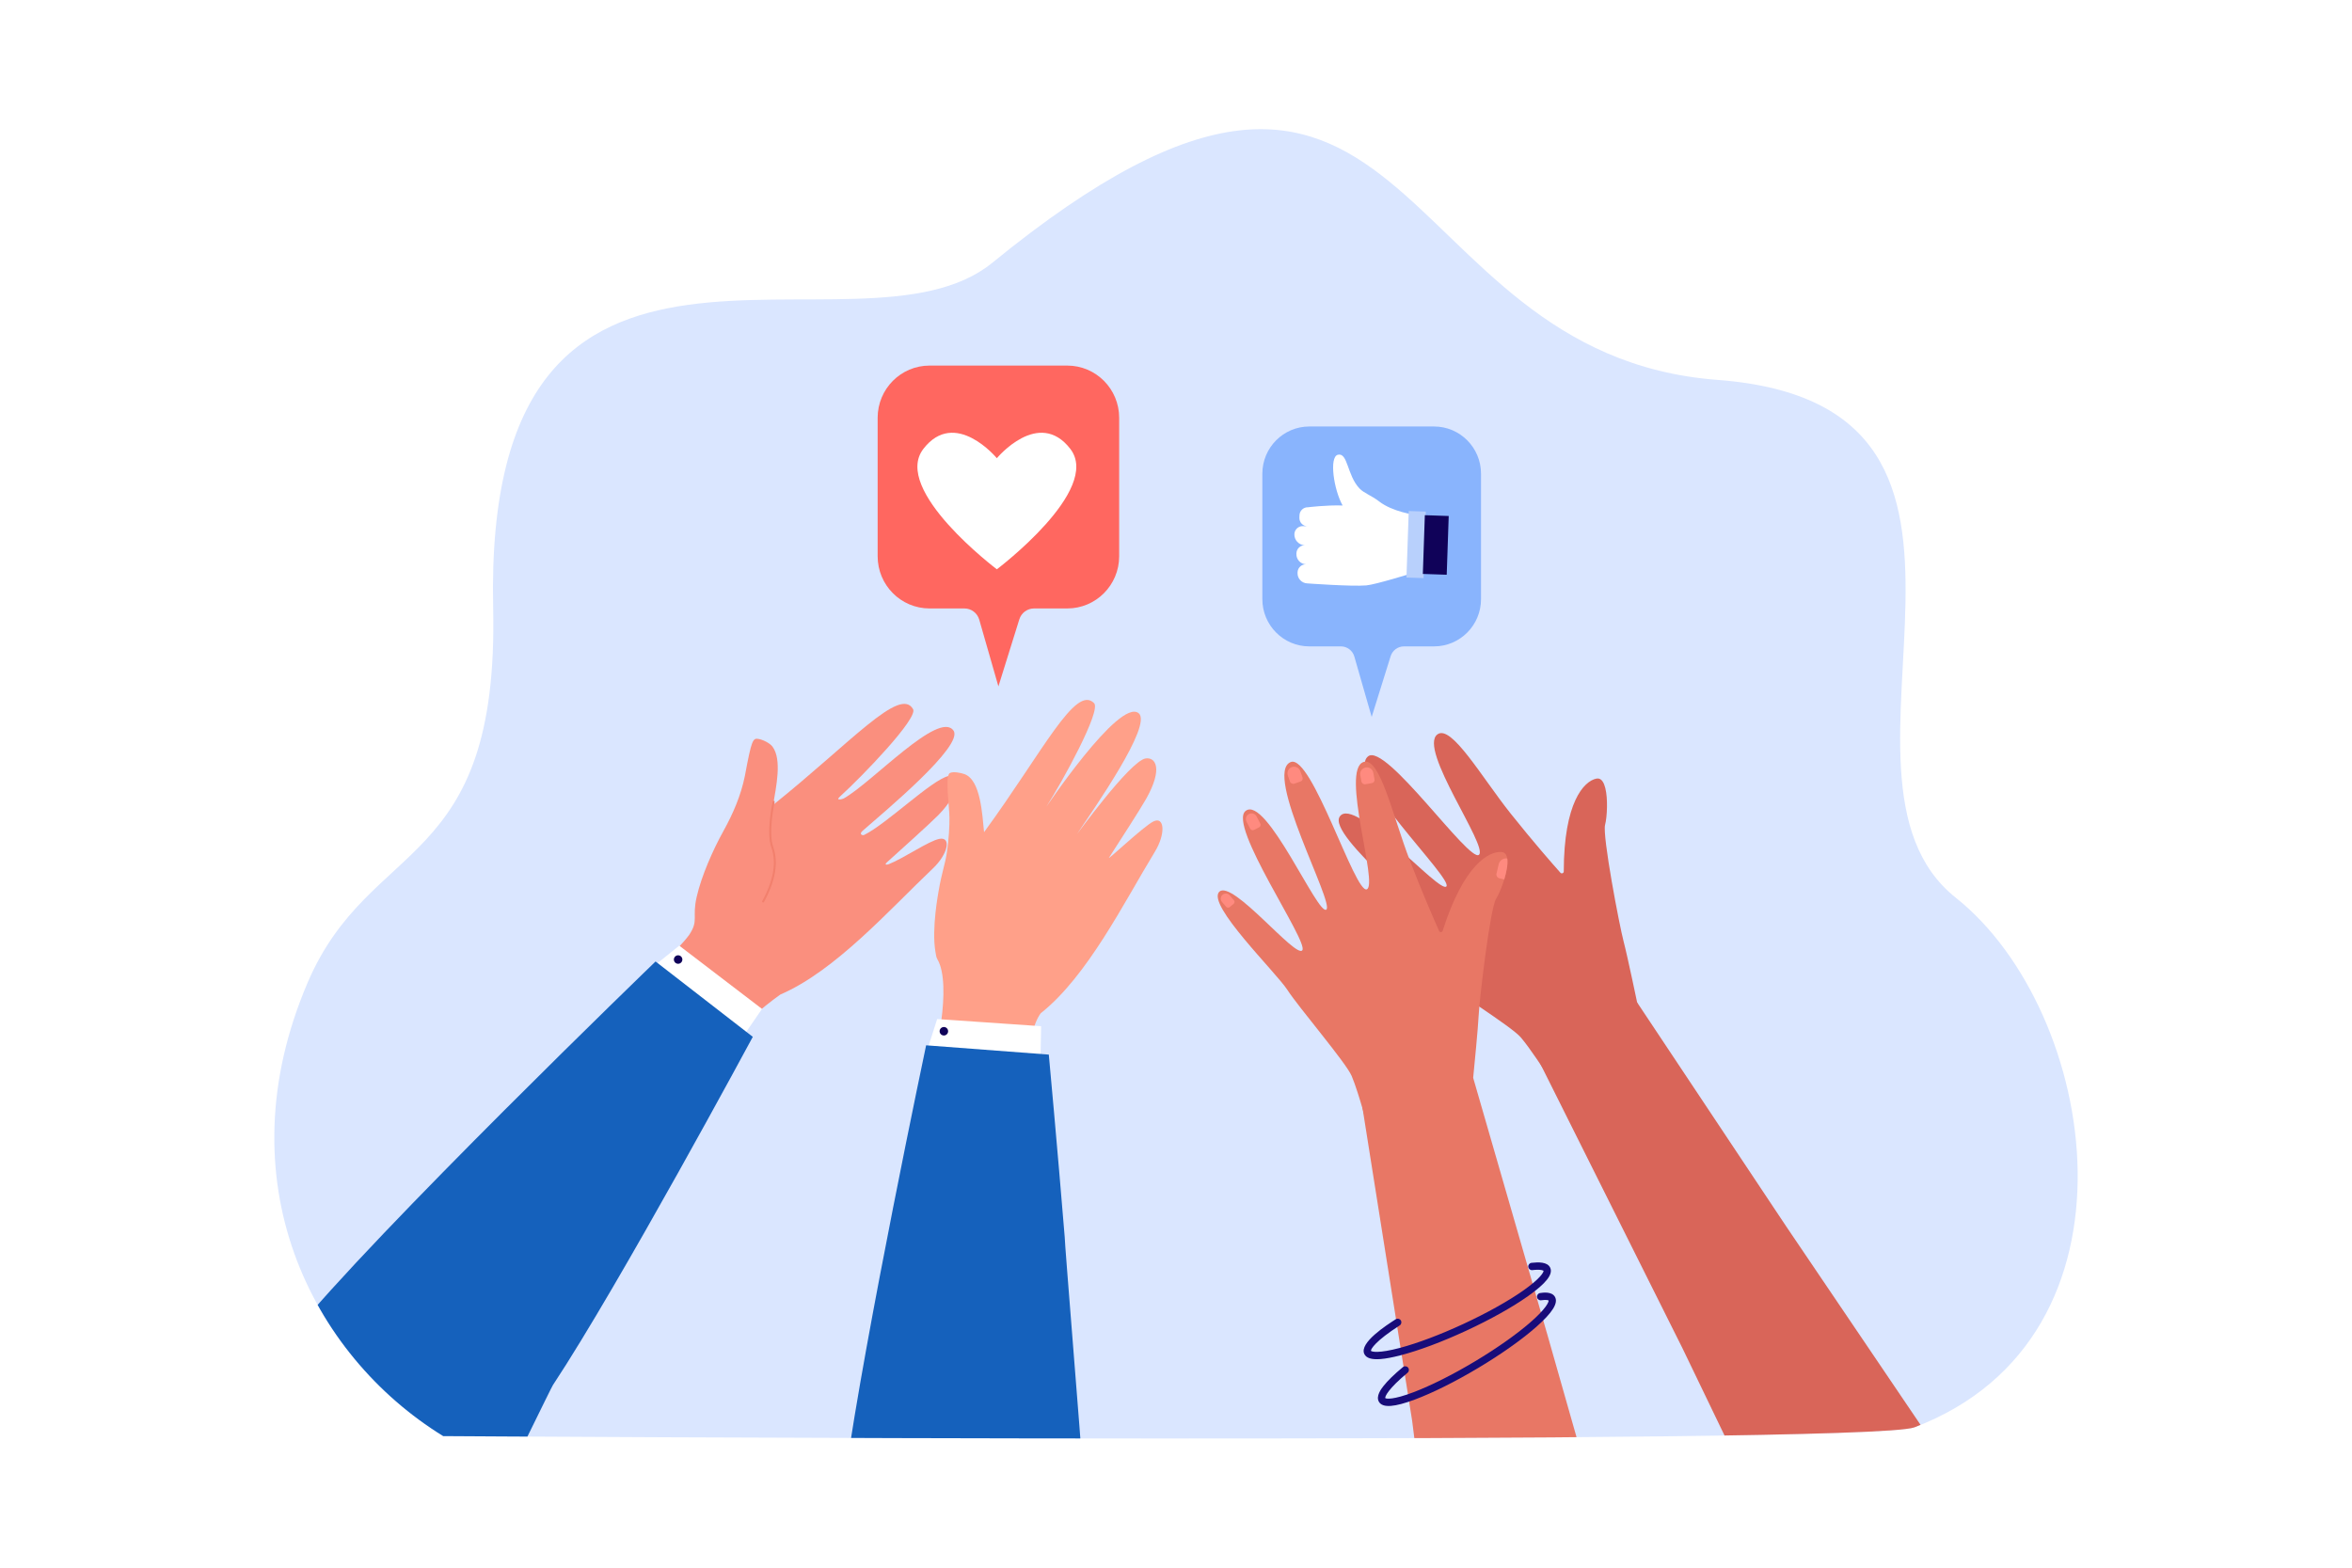 <?xml version="1.0" encoding="utf-8"?>
<!-- Generator: Adobe Illustrator 27.5.0, SVG Export Plug-In . SVG Version: 6.00 Build 0)  -->
<svg version="1.1" id="_x3C_Layer_x3E_" xmlns="http://www.w3.org/2000/svg" xmlns:xlink="http://www.w3.org/1999/xlink" x="0px"
	 y="0px" viewBox="0 0 3000 2000" style="enable-background:new 0 0 3000 2000;" xml:space="preserve">
<rect style="fill:#FFFFFF;" width="3000" height="2000"/>
<g>
	<defs>
		<path id="SVGID_1_" d="M2441.833,1820.958c-60.676,23.066-1876.51,11.167-1876.51,11.167
			c-167.792-103.351-281.227-325.589-172.869-578.684c79.439-185.549,244.025-140.97,236.58-478.155
			c-12.905-584.519,464.188-299.233,636.612-440.007c544.453-444.517,495.995,117.028,925.077,149.387
			c430.774,32.486,107.231,504.282,303.852,660.574C2676.723,1290.027,2744.643,1705.843,2441.833,1820.958z"/>
	</defs>
	<clipPath id="SVGID_00000158732797692667144620000005357920543271406256_">
		<use xlink:href="#SVGID_1_"  style="overflow:visible;"/>
	</clipPath>
	<g style="clip-path:url(#SVGID_00000158732797692667144620000005357920543271406256_);">
		<path style="fill:#DAE6FF;" d="M2441.833,1820.958c-60.676,23.066-1876.51,11.167-1876.51,11.167
			c-167.792-103.351-281.227-325.589-172.869-578.684c79.439-185.549,244.025-140.97,236.58-478.155
			c-12.905-584.519,464.188-299.233,636.612-440.007c544.453-444.517,495.995,117.028,925.077,149.387
			c430.774,32.486,107.231,504.282,303.852,660.574C2676.723,1290.027,2744.643,1705.843,2441.833,1820.958z"/>
	</g>
	<g style="clip-path:url(#SVGID_00000158732797692667144620000005357920543271406256_);">
		<g>
			<g>
				<g>
					<g>
						<path style="fill:#D96559;" d="M2049.727,1029.589c-0.153,9.32-1.178,18.019-2.434,22.692
							c-3.694,13.771,18.43,129.057,23.533,148.372c5.097,19.322,18.378,83.072,18.378,83.072l-117.55,84.569
							c0,0-19.814-30.746-31.878-44.855c-12.059-14.117-90.924-63.127-111.365-80.072c-20.441-16.945-131.256-72.672-120.496-93.152
							c10.747-20.478,119.262,52.399,123.479,39.174c4.218-13.212-139.4-123.283-122.499-147.721
							c18.865-27.291,128.094,99.894,136.04,89.119c7.945-10.775-129.292-141.878-99.988-165.831
							c22.301-18.237,129.206,136.145,141.475,125.547c12.275-10.605-78.197-135.255-52.926-153.646
							c17.821-12.969,56.459,54.746,93.499,101.205c28.751,36.079,53.643,64.438,63.328,75.319c1.5,1.68,4.281,0.608,4.281-1.64
							c0.112-87.956,25.541-115.075,41.603-118.428c0.8-0.168,1.567-0.209,2.291-0.142
							C2047.494,994.071,2050.012,1012.823,2049.727,1029.589z"/>
					</g>
					<g>
						<path style="fill:#D96559;" d="M2278.353,1564.639l191.256,282.598c-40.313,4.814-80.599,8.318-120.79,10.814
							c-44.764,2.789-89.414,4.322-133.874,5.034l-69.062-143.307l-15.95-31.91l-10.887-21.805l-16.581-33.167l-136.636-273.446
							l-0.013-0.03l-0.962-1.946l123.332-78.542l0.011,0.009l0.01-0.001l0.022,0.019l155.983,234.385l13.236,19.892
							L2278.353,1564.639z"/>
					</g>
				</g>
			</g>
			<g>
				<g>
					<path style="fill:#E87765;" d="M1922.522,1095.287c1.055,6.858-0.905,17.015-3.851,26.678c-0.385,1.244-0.779,2.49-1.19,3.707
						c-2.955,8.842-6.556,16.828-9.153,20.906c-7.679,12.021-21.31,128.611-22.26,148.572c-0.803,16.634-5.486,64.457-7.018,79.888
						c-0.31,3.078-0.49,4.862-0.49,4.862l-137.567,45.225c0,0-1.122-4.091-2.881-10.171c-3.403-11.764-9.221-30.942-14.008-42.21
						c-7.237-17.096-67.674-87.586-82.058-109.908c-14.392-22.309-103.267-108.839-86.831-125.12
						c16.414-16.288,97.933,85.889,105.939,74.556c7.995-11.331-95.785-159.559-72.305-177.762
						c26.214-20.34,92.046,133.844,102.872,125.954c10.818-7.878-80.544-174.236-45.382-188.245
						c26.761-10.667,82.18,168.741,97.077,162.338c14.895-6.413-33.817-152.535-4.175-162.451
						c20.897-7.004,37.341,69.209,58.662,124.667c16.544,43.067,31.733,77.61,37.686,90.901c0.926,2.054,3.904,1.87,4.586-0.272
						c26.597-83.835,59.016-102.037,75.344-100.389c0.815,0.077,1.554,0.264,2.224,0.549
						C1920.463,1088.727,1921.948,1091.514,1922.522,1095.287z"/>
				</g>
				<g>
					<path style="fill:#E87765;" d="M2019.083,1862.239c-15.504-0.277-30.969-0.577-46.395-0.891
						c-31.494-0.627-62.828-1.288-93.965-1.79l-0.01,0.001c-24.021-0.406-47.924-0.728-71.701-0.888l-5.781-45.915l-5.593-35.227
						l-3.817-24.073l-0.001-0.01l-5.815-36.598l-0.001-0.01l-47.884-301.858l-0.013-0.03l-0.004-0.051l-0.345-2.148l141.277-37.742
						l0.002,0.02l0.011,0.009l0.012,0.019l78.127,270.487l6.628,22.951l10.464,36.248l0.001,0.01L2019.083,1862.239z"/>
				</g>
				<g>
					<path style="fill:#180C7A;" d="M1774.265,1793.576c-7.935,0.632-12.972-1.096-15.402-5.166
						c-4.336-7.254,3.212-16.896,5.693-20.065c5.371-6.861,13.744-15.019,24.887-24.248c1.986-1.643,4.931-1.368,6.577,0.618
						c1.645,1.987,1.368,4.931-0.618,6.577c-24.811,20.548-28.987,30.385-28.512,32.323c1.322,1.182,10.559,2.254,36.188-7.513
						c22.124-8.43,49.636-22.231,77.468-38.859c27.831-16.629,53.021-34.316,70.929-49.804
						c20.706-17.908,24.167-26.553,23.765-28.298c-0.284-0.204-2.288-1.372-9.456-0.303c-2.544,0.372-4.927-1.382-5.307-3.933
						c-0.38-2.551,1.382-4.928,3.933-5.307c3.641-0.541,14.718-2.188,18.856,4.739c4.718,7.895-2.978,20.255-24.218,38.895
						c-18.398,16.145-44.575,34.623-73.71,52.03c-29.135,17.408-57.81,31.703-80.746,40.254
						C1791.756,1790.299,1781.728,1792.982,1774.265,1793.576z"/>
				</g>
				<g>
					<path style="fill:#180C7A;" d="M1760.982,1733.835c-11.61,0.925-18.366-1.25-20.824-6.547
						c-6.618-14.264,28.556-36.807,40.115-44.214c2.171-1.393,5.061-0.761,6.453,1.412c1.392,2.172,0.76,5.061-1.412,6.453
						c-30.975,19.852-36.979,30.232-36.672,32.414c1.19,1.315,10.273,3.341,36.772-3.705c22.882-6.083,51.68-16.946,81.09-30.588
						c29.411-13.642,56.305-28.614,75.727-42.154c22.457-15.656,26.798-23.893,26.58-25.672c-0.314-0.277-2.974-2.195-14.298-0.878
						c-2.597,0.285-4.881-1.539-5.178-4.102c-0.296-2.563,1.54-4.881,4.102-5.178c8.545-0.984,20.314-1.422,23.857,6.216
						c3.87,8.343-5.07,19.835-28.135,36.164c-19.978,14.143-47.935,29.797-78.723,44.079
						c-30.788,14.281-60.795,25.515-84.496,31.632C1775.948,1731.745,1767.661,1733.302,1760.982,1733.835z"/>
				</g>
			</g>
		</g>
		<g>
			<path style="fill:#FF8A7F;" d="M1606.094,1055.395l-6.365,3.314c-1.871,0.974-4.199,0.24-5.174-1.631l-4.599-8.833
				c-1.835-3.525-0.452-7.91,3.073-9.746l0,0c3.525-1.835,7.911-0.452,9.746,3.073l4.781,9.185
				C1608.43,1052.434,1607.772,1054.521,1606.094,1055.395z"/>
		</g>
		<g>
			<path style="fill:#FF8A7F;" d="M1658.936,996.961l-7.894,2.785c-2.321,0.819-4.89-0.41-5.708-2.731l-2.701-7.654
				c-1.543-4.372,0.772-9.211,5.144-10.753l0,0c4.372-1.543,9.21,0.772,10.753,5.144l2.855,8.09
				C1662.119,993.923,1661.017,996.226,1658.936,996.961z"/>
		</g>
		<g>
			<path style="fill:#FF8A7F;" d="M1749.945,999.028l-8.238,1.486c-2.422,0.437-4.761-1.188-5.198-3.609l-1.44-7.988
				c-0.823-4.562,2.237-8.968,6.799-9.791l0,0c4.562-0.823,8.968,2.237,9.791,6.799l1.522,8.443
				C1753.573,996.539,1752.117,998.636,1749.945,999.028z"/>
		</g>
		<g>
			<path style="fill:#FF8A7F;" d="M1922.522,1095.287c1.055,6.858-0.905,17.015-3.851,26.678l-6.136-1.457
				c-2.689-0.636-4.365-3.357-3.728-6.045l2.857-12.049C1912.812,1097.529,1917.633,1094.417,1922.522,1095.287z"/>
		</g>
		<g>
			<path style="fill:#FF8A7F;" d="M1573.59,1152.982l-4.939,4.177c-1.439,1.217-3.612,1.035-4.83-0.404l-5.196-6.144
				c-2.293-2.711-1.951-6.805,0.76-9.098l0.043-0.037c2.711-2.293,6.805-1.951,9.097,0.76l5.425,6.415
				C1575.044,1149.942,1574.881,1151.891,1573.59,1152.982z"/>
		</g>
	</g>
	<g style="clip-path:url(#SVGID_00000158732797692667144620000005357920543271406256_);">
		<g>
			<g>
				<path style="fill:#FA8F7E;" d="M834.555,1282.654c-6.921-9.161-13.468-18.102-19.65-26.859
					c15.955-13.967,50.107-43.858,64.098-63.042c0.004-0.006,0.014-0.015,0.018-0.021c12.613-18.915,3.337-21.943,9.708-48.978
					c6.103-26.581,20.747-59.612,33.904-83.362c12.164-21.897,22.508-45.541,27.557-70.971c8.496-45.692,10.043-48.092,17.417-46.69
					c5.54,0.972,14.363,5.304,17.733,9.793c12.371,16.719,4.516,51.534,0.782,74.349c99.386-79.581,161.887-151.663,178.53-122.13
					c6.547,11.617-64.663,85.527-93.249,111.457c-6.54,5.933,3.542,3.143,4.705,2.495c35.968-20.043,121.628-113.077,140.103-86.592
					c13.395,19.202-87.901,103.248-115.982,127.852c-5.028,4.405-0.092,6.282,2.067,5.21
					c29.348-14.569,85.741-69.981,107.393-75.123c12.376-2.94,18.336,18.089-12.865,49.876
					c-10.346,10.54-49.005,45.303-65.379,60.044c-4.221,3.8-0.052,3.413,2.14,2.543c19.819-7.862,50.811-29.633,64.611-32.307
					c15.437-2.992,11.228,19.25-8.286,37.747c-55.095,52.224-124.231,130.595-194.567,160.847
					c-25.734,18.307-48.92,39.638-68.035,61.779C891.219,1316.016,860.688,1299.858,834.555,1282.654z"/>
			</g>
			<g>
				<g>
					<polygon style="fill:#FFFFFF;" points="941.449,1331.543 971.964,1287.125 866.393,1206.429 827.24,1237.946 					"/>
				</g>
				<path style="fill:#1561BC;" d="M836.161,1226.621l124.045,96.14c0,0-169.072,314.322-255.001,444.352
					c-0.444-0.198-63.168,128.754-63.613,128.553c-76.622-34.408-202.028-124.922-268.126-193.546
					C476.118,1574.282,836.161,1226.621,836.161,1226.621z"/>
				<g>
					<path style="fill:#100259;" d="M869.998,1226.089c-1.075,2.789-4.207,4.178-6.996,3.103c-2.789-1.075-4.178-4.207-3.103-6.996
						c1.075-2.789,4.207-4.178,6.996-3.103C869.684,1220.168,871.073,1223.3,869.998,1226.089z"/>
				</g>
			</g>
			<g>
				<path style="fill:#F2806D;" d="M972.421,1150.946c0.098,0.115,0.219,0.213,0.359,0.29c0.619,0.335,1.392,0.105,1.727-0.513
					c14.894-27.473,18.707-50.587,11.656-70.664c-6.443-18.351,1.808-56.506,1.892-56.89c0.151-0.687-0.284-1.367-0.971-1.518
					c-0.687-0.151-1.367,0.284-1.518,0.971c-0.35,1.594-8.487,39.253-1.806,58.28c6.799,19.36,3.039,41.801-11.493,68.606
					C972.009,1149.987,972.087,1150.557,972.421,1150.946z"/>
			</g>
		</g>
		<g>
			<g>
				<path style="fill:#FFA089;" d="M1185.508,1358.383c7.459-1.933,29.378-102.355,10.151-134.572
					c-1.465-2.454-1.875-5.849-2.496-9.482c-5.196-30.236,4.015-76.501,3.865-76.662c4.555-26.521,8.299-33.921,10.72-50.299
					c2.372-15.128,3.52-34.946,3.266-44.383c-0.099-14.293-5.907-53.379,0.546-56.765c3.84-2.207,13.826-0.434,18.659,1.385
					c20.727,7.476,22.679,51.898,24.959,74.057c75.086-102.814,116.546-188.749,140.339-164.602
					c9.36,9.499-40.022,99.47-60.824,131.979c-4.759,7.438,92.984-139.794,117.747-119.068
					c17.954,15.027-57.811,122.656-78.473,153.752c-3.699,5.567,67.223-93.186,87.344-96.126
					c12.586-1.839,22.432,12.659,0.639,51.504c-7.227,12.881-35.439,56.551-47.383,75.063c-3.079,4.773,44.014-40.005,56.633-46.198
					c14.115-6.928,15.875,15.64,1.883,38.6c-39.505,64.824-85.717,158.559-145.682,206.167
					c-20.171,27.934-14.995,94.217-16.179,96.685C1272.58,1384.818,1193.766,1365.216,1185.508,1358.383z"/>
			</g>
			<g>
				<g>
					<polygon style="fill:#FFFFFF;" points="1326.952,1363.085 1327.931,1309.203 1195.365,1300.064 1180.069,1347.942 					"/>
				</g>
				<path style="fill:#1561BC;" d="M1181.272,1333.565l156.494,11.858c0,0,11.068,119.958,20.283,232.777
					c-0.617,0.939,22.534,283.947,21.918,284.884c-49.557,75.368-162.304-7.163-301.447,18.247
					C1103.199,1703.512,1181.272,1333.565,1181.272,1333.565z"/>
				<g>
					<path style="fill:#100259;" d="M1209.209,1314.48c0.64,2.919-1.208,5.805-4.127,6.445c-2.92,0.64-5.805-1.208-6.445-4.127
						s1.208-5.805,4.127-6.445C1205.684,1309.713,1208.569,1311.561,1209.209,1314.48z"/>
				</g>
			</g>
		</g>
	</g>
	<g style="clip-path:url(#SVGID_00000158732797692667144620000005357920543271406256_);">
		<g>
			<path style="fill:#FF6760;" d="M1361.324,466.395h-175.686c-36.555,0-66.188,29.805-66.188,66.572v176.706
				c0,36.767,29.634,66.573,66.189,66.573h44.487c8.768,0,16.479,5.833,18.912,14.306l24.44,85.114l26.678-85.546
				c2.574-8.256,10.181-13.874,18.783-13.874h42.386c36.554,0,66.187-29.805,66.187-66.571V532.967
				C1427.512,496.201,1397.878,466.395,1361.324,466.395z"/>
		</g>
		<g>
			<path style="fill:#FFFFFF;" d="M1365.233,572.71c-40.416-52.507-93.743,11.857-93.743,11.857s-53.327-64.364-93.743-11.857
				s93.743,153.57,93.743,153.57S1405.649,625.217,1365.233,572.71z"/>
		</g>
	</g>
	<g style="clip-path:url(#SVGID_00000158732797692667144620000005357920543271406256_);">
		<g>
			<path style="fill:#89B4FD;" d="M1829.135,544.108h-159.062c-33.096,0-59.925,26.985-59.925,60.273v159.985
				c0,33.288,26.83,60.274,59.926,60.274h40.277c7.939,0,14.92,5.281,17.123,12.952l22.128,77.061l24.154-77.452
				c2.331-7.474,9.217-12.561,17.005-12.561h38.375c33.095,0,59.924-26.985,59.924-60.272V604.381
				C1889.06,571.093,1862.23,544.108,1829.135,544.108z"/>
		</g>
		<g>
			<g>
				<path style="fill:#FFFFFF;" d="M1661.85,671.228l5.684,0.194c-5.774-0.197-10.337-5.109-10.142-10.916l0.106-3.138
					c0.195-5.807,5.079-10.397,10.853-10.2c0,0,23.541-2.975,44.197-2.271c-11.366-20.183-17.458-61.987-6.079-64.733
					c12.86-3.103,11.601,26.208,27.559,42.975c5.801,6.095,15.268,8.965,24.999,16.528c17.152,13.331,45.298,17.03,45.298,17.03
					l-2.271,74.341c0,0-47.573,14.802-59.285,15.795c-18.78,1.593-75.344-2.568-75.344-2.568l0,0
					c-7.063-0.24-12.645-6.249-12.406-13.353l0.026-0.781c0.196-5.807,5.079-10.397,10.853-10.201h0
					c-7.019-0.239-12.567-6.211-12.329-13.271l0.029-0.86c0.196-5.807,5.08-10.397,10.853-10.201l-0.299-0.01
					c-7.49-0.255-13.41-6.628-13.156-14.16l0,0C1651.193,675.621,1656.077,671.031,1661.85,671.228z"/>
			</g>
			<g>
				
					<rect x="1794.679" y="651.869" transform="matrix(-0.999 -0.034 0.034 -0.999 3586.469 1449.773)" style="fill:#B8D0FC;" width="21.808" height="84.939"/>
			</g>
			<g>
				
					<rect x="1794.232" y="679.27" transform="matrix(0.034 -0.999 0.999 0.034 1075.25 2501.545)" style="fill:#100259;" width="75.021" height="30.492"/>
			</g>
		</g>
	</g>
</g>
</svg>
